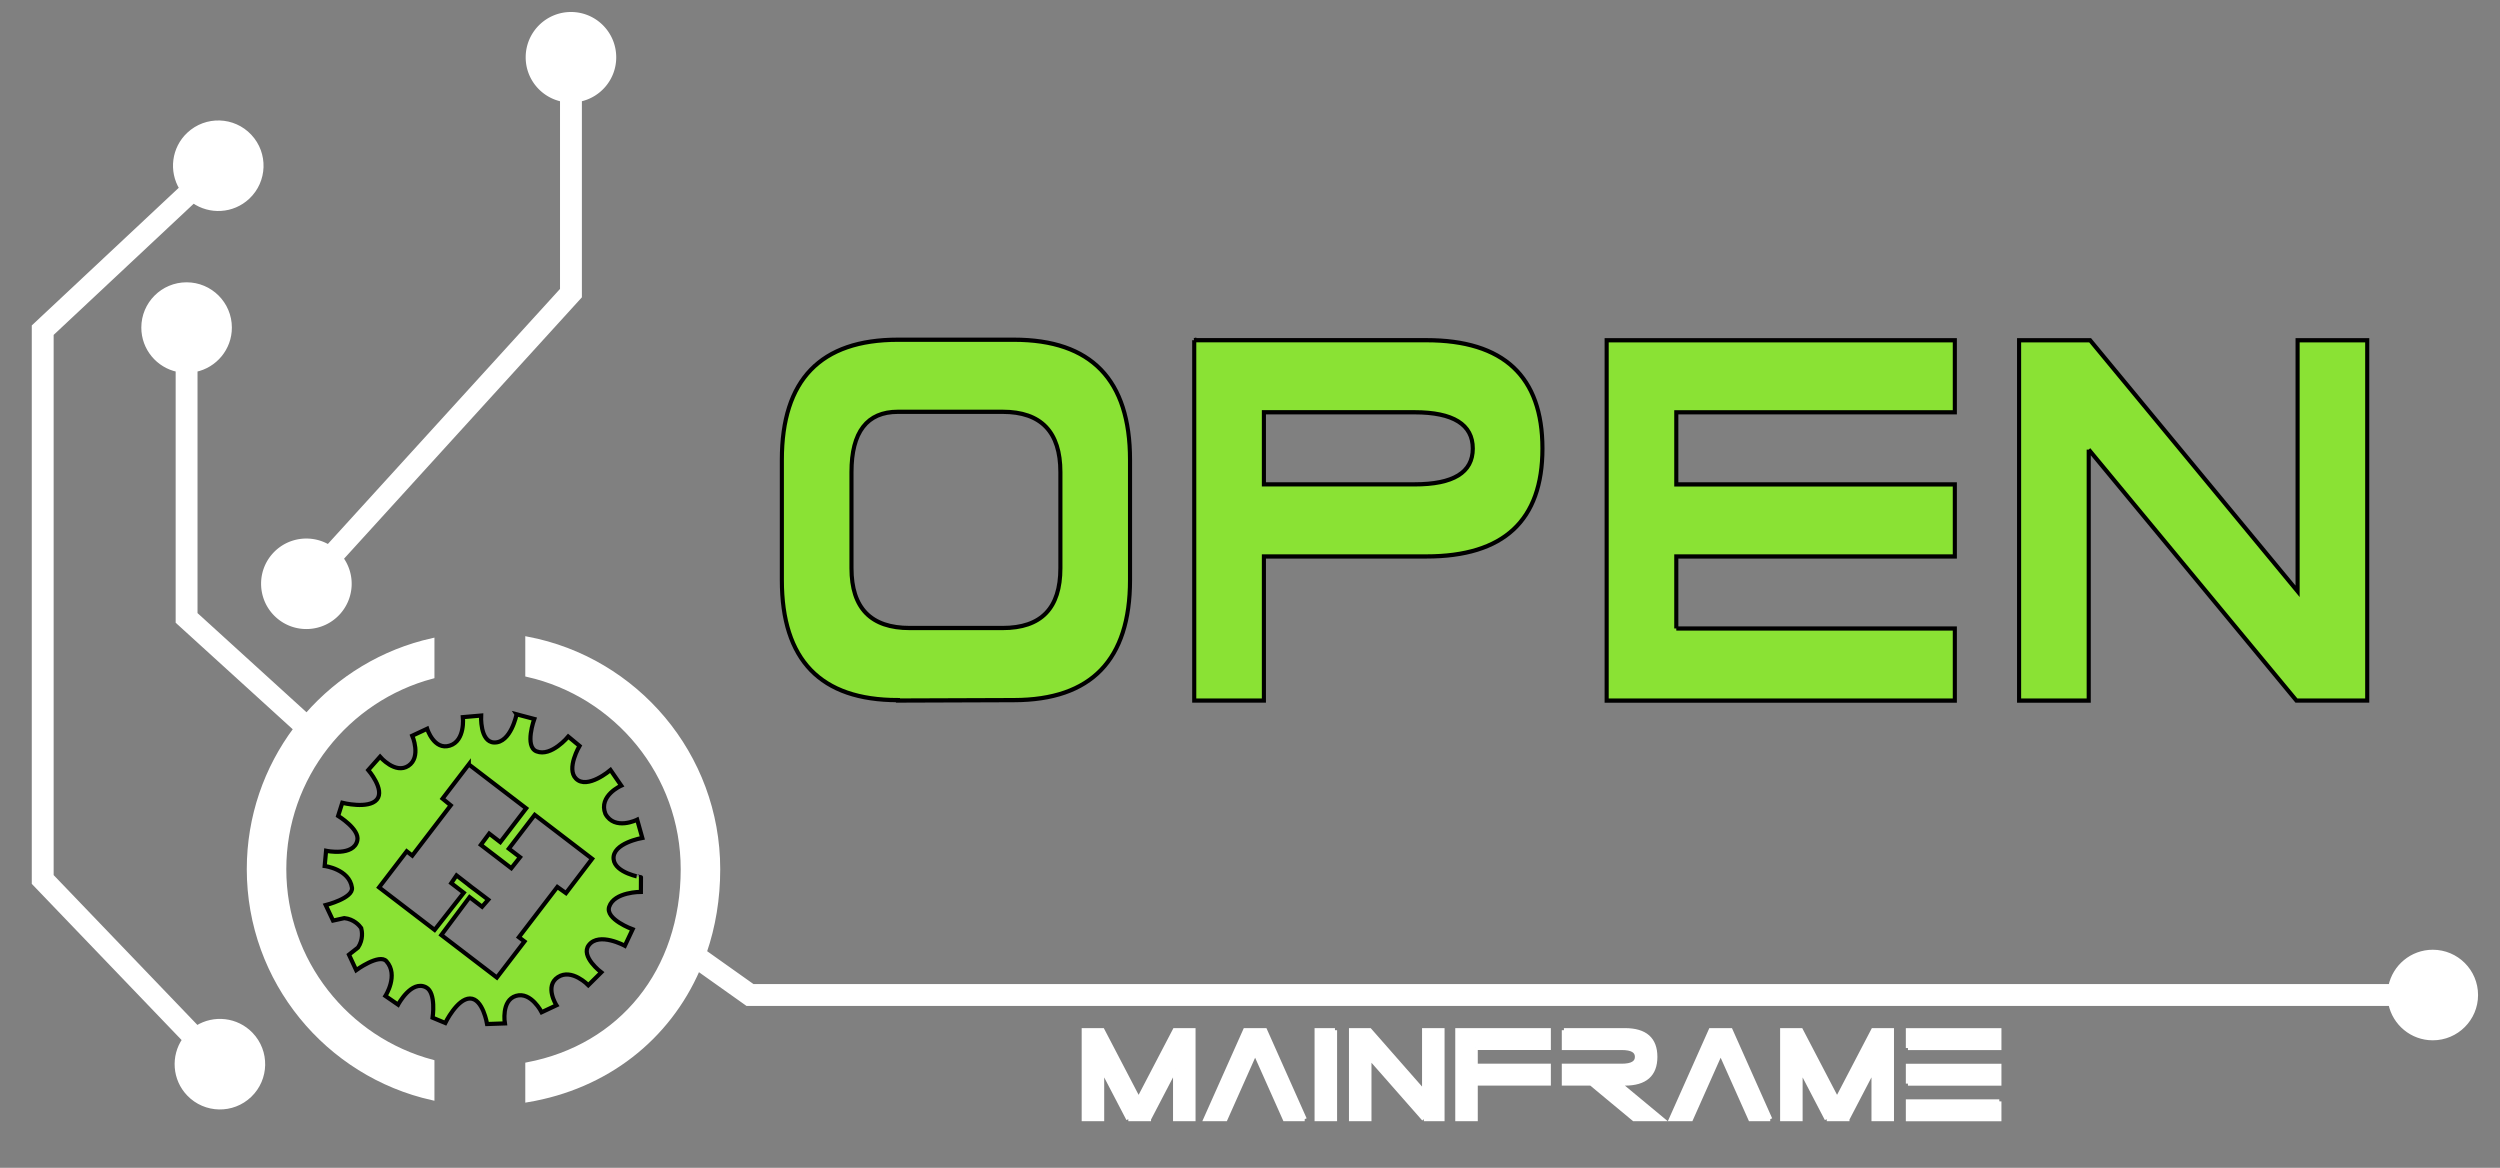 <?xml version="1.0" encoding="UTF-8" standalone="no"?>
<svg
   xmlns:dc="http://purl.org/dc/elements/1.1/"
   xmlns:cc="http://creativecommons.org/ns#"
   xmlns:rdf="http://www.w3.org/1999/02/22-rdf-syntax-ns#"
   xmlns:svg="http://www.w3.org/2000/svg"
   xmlns="http://www.w3.org/2000/svg"
   xmlns:sodipodi="http://sodipodi.sourceforge.net/DTD/sodipodi-0.dtd"
   xmlns:inkscape="http://www.inkscape.org/namespaces/inkscape"
   width="887.43"
   height="414.527"
   id="svg2"
   version="1.1"
   inkscape:version="0.91 r13725"
   sodipodi:docname="mainframe-open.dark.svg">
  <rect width="100%" height="100%" fill="#808080" stroke="none"/>
  <defs
     id="defs42" />
  <sodipodi:namedview
     pagecolor="#ffffff"
     bordercolor="#666666"
     borderopacity="1"
     objecttolerance="10"
     gridtolerance="10"
     guidetolerance="10"
     inkscape:pageopacity="0"
     inkscape:pageshadow="2"
     inkscape:window-width="1165"
     inkscape:window-height="708"
     id="namedview40"
     showgrid="false"
     inkscape:zoom="0.66709487"
     inkscape:cx="-85.445118"
     inkscape:cy="178.7818"
     inkscape:window-x="0"
     inkscape:window-y="0"
     inkscape:window-maximized="0"
     inkscape:current-layer="svg2" />
  <desc
     id="desc4">C:\Documents and Settings\ktt\Desktop\Main.dxf - scale = 1.000000</desc>
  <path
     style="fill:#8ae234;stroke:#000000;stroke-width:1.485"
     inkscape:connector-curvature="0"
     id="path8"
     d="m 183.375,253.563 c 0,0 -2.03,10.228 -8,10 -5.094,-0.202 -4.594,-9.563 -4.594,-9.563 l -6.468,0.563 c 0,0 0.922,8.417 -4.687,10.125 -5.602,1.71 -8,-6 -8,-6 l -5.28,2.468 c 0,0 3.272,7.6 -1.376,10.688 -4.66,3.098 -10.064,-3.22 -10.064,-3.22 l -4.187,4.72 c 0,0 5.994,6.953 3.06,10.47 -2.936,3.503 -12.28,1.155 -12.28,1.155 l -1.47,4.655 c 0,0 7.687,4.68 6.814,8.688 C 125.586,304.087 115.75,302 115.75,302 l -0.5,5.406 c 0,0 8.753,1.112 9.687,7.688 0.54,3.72 -9.312,6.187 -9.312,6.187 l 2.594,5.5 4,-0.874 c 3.413,0.357 5.333,2.59 6,3.53 0.293,1.105 0.792,4.034 -1.126,6.908 l -3.22,2.53 2.563,5.5 c 0,0 8.2,-5.98 10.72,-3.187 4.444,4.93 -0.345,12.344 -0.345,12.344 l 4.5,3.095 c 0,0 4.7,-8.887 9.938,-6.156 3.65,1.895 2.312,10.78 2.312,10.78 l 4.5,1.875 c 0,0 4.212,-8.68 8.782,-8.688 4.578,0 6.062,9.063 6.062,9.063 l 6.313,-0.22 c 0,0 -1.39,-8.186 3.967,-9.78 5.354,-1.59 9.094,5.813 9.094,5.813 l 5.25,-2.47 c 0,0 -4.368,-6.797 0.532,-10 4.9,-3.21 10.782,2.876 10.782,2.876 l 4.593,-4.564 c 0,0 -7.514,-5.655 -4.406,-9.687 3.65,-4.736 12.782,0.25 12.782,0.25 l 2.75,-5.845 c 0,0 -9.785,-3.55 -8.312,-8 1.78,-5.34 11.25,-5.28 11.25,-5.28 l 0.03,-5.19 c 0.006,0 -9.222,-1.477 -9.718,-6.436 -0.55,-5.67 10.188,-7.533 10.188,-7.533 l -1.813,-6.468 c 0,0 -7.953,4 -11.28,-2.064 -2.554,-6.457 5.624,-10.03 5.624,-10.03 l -3.81,-5.532 c 0,0 -8.292,7.093 -12.283,3.03 -3.492,-3.55 1.282,-11.593 1.282,-11.593 l -4,-3.31 c 0,0 -6.024,7.307 -11.25,5.25 -4.363,-1.714 -0.814,-11.5 -0.814,-11.5 l -6.28,-1.657 z m -16.97,17.78 20.376,15.594 -9.186,12 -3.938,-3.03 -2.97,4 6.126,4.687 4.688,3.594 3.094,-3.907 -3.97,-3.03 9.188,-12 20.375,15.594 -9.28,12.187 -3.063,-2.186 -13.657,17.844 2,1.5 -9.813,12.81 -19.72,-15.094 10.032,-13.437 4.438,3.405 2.187,-2.5 -4.656,-3.53 -0.97,-0.72 -1.03,-0.78 0,-0.032 -4.594,-3.563 -1.875,2.75 4.438,3.406 -10.344,13.188 -19.718,-15.093 9.813,-12.813 1.97,1.532 13.654,-17.845 -2.906,-2.375 9.312,-12.156 z" />
  <path
     style="fill:none;stroke:#000000;stroke-width:1.485"
     inkscape:connector-curvature="0"
     id="path10"
     d="M 217.802,304.97" />
  <path
     style="stroke:#ffffff;stroke-width:1.485;fill:#ffffff"
     inkscape:connector-curvature="0"
     id="path12"
     d="m 65.406,369.097 c -4.022,5.866 -3.527,13.938 1.59,19.272 5.86,6.107 15.567,6.31 21.676,0.448 6.11,-5.862 6.31,-15.568 0.45,-21.678 -5.115,-5.335 -13.16,-6.16 -19.188,-2.387 L 18.3,310.93 18.3,118.56 68.675,71.377 c 5.815,4.09 13.893,3.692 19.288,-1.36 6.178,-5.785 6.496,-15.488 0.71,-21.666 -5.786,-6.18 -15.49,-6.496 -21.668,-0.71 -5.395,5.052 -6.32,13.088 -2.618,19.16 l -52.363,49.04 0,197.609 53.382,55.645" />
  <path
     style="fill:none;stroke:#000000;stroke-width:1.485"
     inkscape:connector-curvature="0"
     id="path14"
     d="M 89.122,367.14" />
  <path
     style="stroke:#ffffff;stroke-width:1.485;fill:#ffffff"
     inkscape:connector-curvature="0"
     id="path16"
     d="m 202.687,5 c -8.465,0 -15.343,6.88 -15.343,15.344 0,7.39 5.225,13.552 12.187,15 l 0,67.5 -83,91.187 c -6.122,-3.613 -14.15,-2.587 -19.124,2.876 -5.697,6.26 -5.228,15.955 1.032,21.656 6.26,5.696 15.957,5.232 21.656,-1.03 a 15.304,15.304 0 0 0 1.093,-19.282 l 84.625,-93 0,-69.907 c 6.963,-1.45 12.188,-7.61 12.188,-15 C 218,11.88 211.153,5 202.687,5 Z" />
  <path
     style="fill:none;stroke:#000000;stroke-width:1.485"
     inkscape:connector-curvature="0"
     id="path18"
     d="M 218.007,20.33" />
  <path
     style="stroke:#ffffff;stroke-width:1.485;fill:#ffffff"
     inkscape:connector-curvature="0"
     id="path20"
     d="m 848.56,356.345 c 1.45,6.96 7.618,12.194 15.01,12.194 8.462,0 15.328,-6.865 15.328,-15.33 0,-8.47 -6.864,-15.335 -15.33,-15.335 -7.392,0 -13.56,5.233 -15.008,12.195 l -581.316,0 -17.09,-12.126 c 3.096,-9.03 4.766,-18.902 4.766,-29.41 0,-40.603 -29.21,-74.493 -67.717,-81.81 l 0,12.814 c 31.538,7.115 55.17,35.34 55.17,68.997 0,36.236 -22.02,62.96 -55.17,69.296 l 0,12.704 c 27.996,-4.678 49.933,-21.94 60.605,-46.563 l 17.434,12.375 583.318,0" />
  <path
     style="fill:none;stroke:#000000;stroke-width:1.485"
     inkscape:connector-curvature="0"
     id="path22"
     d="M 863.57,337.875" />
  <path
     style="stroke:#ffffff;stroke-width:1.485;fill:#ffffff"
     inkscape:connector-curvature="0"
     id="path24"
     d="m 104.9,258.768 c -10.394,13.89 -16.557,31.12 -16.557,49.77 0,39.692 27.91,72.96 65.13,81.275 l 0,-12.9 c -30.236,-8.04 -52.585,-35.64 -52.585,-68.376 0,-32.733 22.35,-60.337 52.586,-68.374 l 0,-12.9 c -17.617,3.934 -33.143,13.467 -44.617,26.623 l -39.484,-35.926 0,-86.67 c 6.96,-1.45 12.192,-7.617 12.192,-15.006 0,-8.466 -6.865,-15.33 -15.33,-15.33 -8.465,0 -15.33,6.864 -15.33,15.33 0,7.39 5.23,13.557 12.192,15.005 l 0,89.442 41.802,38.036" />
  <path
     style="fill:none;stroke:#000000;stroke-width:1.485"
     inkscape:connector-curvature="0"
     id="path26"
     d="M 108.857,253.886" />
  <g
     style="fill:#8ae234;stroke:#000000;stroke-width:0.304"
     id="g28">
    <path
       inkscape:connector-curvature="0"
       id="path30"
       transform="matrix(4.794,0,0,4.962,-1343.484,-5393.947)"
       d="m 368.67,1111.388 0,25.78 5.158,0 0,-10.31 12.03,0 c 5.727,0 8.595,-2.564 8.595,-7.72 0,-5.155 -2.868,-7.75 -8.594,-7.75 l -17.19,0 z m 5.158,5.156 11.156,0 c 2.865,0 4.312,0.876 4.312,2.594 0,1.718 -1.447,2.563 -4.312,2.563 l -11.156,0 0,-5.156 z m 30.536,15.469 20.624,0 0,5.156 -25.78,0 0,-25.778 25.78,0 0,5.155 -20.624,0 0,5.156 20.624,0 0,5.157 -20.624,0 0,5.153 m -57.634,-20.658 c -5.73,0 -8.595,2.866 -8.595,8.594 l 0,8.594 c 0,5.728 2.866,8.594 8.594,8.594 l 0,0.03 8.592,-0.03 c 5.728,-0.01 8.594,-2.877 8.594,-8.594 l 0,-8.594 c 0,-5.728 -2.866,-8.594 -8.594,-8.594 l -8.593,0 z m 0,5.156 7.75,0 c 2.863,0 4.28,1.448 4.28,4.313 l 0,6.875 c 0,2.865 -1.417,4.28 -4.28,4.28 l -6.876,0 c -2.865,0 -4.313,-1.415 -4.313,-4.28 l 0,-6.875 c 0,-2.865 1.147,-4.313 3.44,-4.313 z m 88.172,2.703 0,17.956 -5.156,0 0,-25.778 5.258,0 15.364,17.96 0,-17.96 5.156,0 0,25.777 -5.242,0 -15.38,-17.957" />
  </g>
  <g
     style="stroke:#ffffff;stroke-width:4.362;fill:#ffffff"
     id="g32">
    <path
       inkscape:connector-curvature="0"
       id="path34"
       transform="matrix(0.345,0,0,0.336,287.217,111.64)"
       d="m 632.513,850.077 19.113,0 0,-93.994 -18.8,0 0,65.482 -56.02,-65.482 -19.176,0 0,93.994 18.798,0 0,-65.484 56.085,65.484 m -91.476,-93.994 -18.8,0 0,93.994 18.8,0 0,-93.994 m -31.15,93.994 -40.795,-93.994 -20.426,0 -40.796,93.994 20.49,0 30.52,-70.37 30.578,70.37 20.43,0 m -181.468,0 21.18,0 0,-0.062 27.007,-53.202 0,53.264 18.802,0 0,-93.995 -19.24,0 -37.158,73.128 -37.16,-73.128 -19.24,0 0,93.995 18.802,0 0,-53.202 27.007,53.202"
       style="fill:#ffffff;stroke:#ffffff" />
    <path
       inkscape:connector-curvature="0"
       id="path36"
       transform="matrix(0.345,0,0,0.336,419.874,72.332)"
       d="m 746.08,891.93 94,0 0,-18.8 -94,0 0,18.8 m 0,37.597 94,0 0,-18.8 -94,0 0,18.8 m 94,18.799 -94,0 0,18.803 94,0 0,-18.804"
       style="fill:#ffffff;stroke:#ffffff" />
    <path
       inkscape:connector-curvature="0"
       id="path38"
       transform="matrix(0.345,0,0,0.336,287.217,111.64)"
       d="m 1047.044,850.077 21.18,0 0,-0.067 27.008,-53.202 0,53.27 18.8,0 0,-94 -19.24,0 -37.158,73.13 -37.16,-73.13 -19.238,0 0,94 18.797,0 0,-53.208 27.01,53.205 m -58.17,0.002 -40.796,-94 -20.427,0 -40.796,94 20.492,0 30.518,-70.377 30.58,70.377 20.43,0 m -212.274,-94 0,18.813 59.532,0 c 10.444,0 15.687,3.11 15.687,9.375 0,6.27 -5.245,9.406 -15.688,9.406 l -59.531,0 0,18.813 27.97,0 44.093,37.594 28.906,0 -44.126,-37.594 5.844,0 c 20.885,0 31.312,-9.416 31.312,-28.218 0,-18.797 -10.426,-28.188 -31.312,-28.188 l -62.687,0 z m -90.814,18.799 75.195,0 0,-18.8 -93.994,0 0,94 18.8,0 0,-37.6 75.196,0 0,-18.8 -75.195,0 0,-18.8"
       style="fill:#ffffff;stroke:#ffffff" />
  </g>
</svg>
